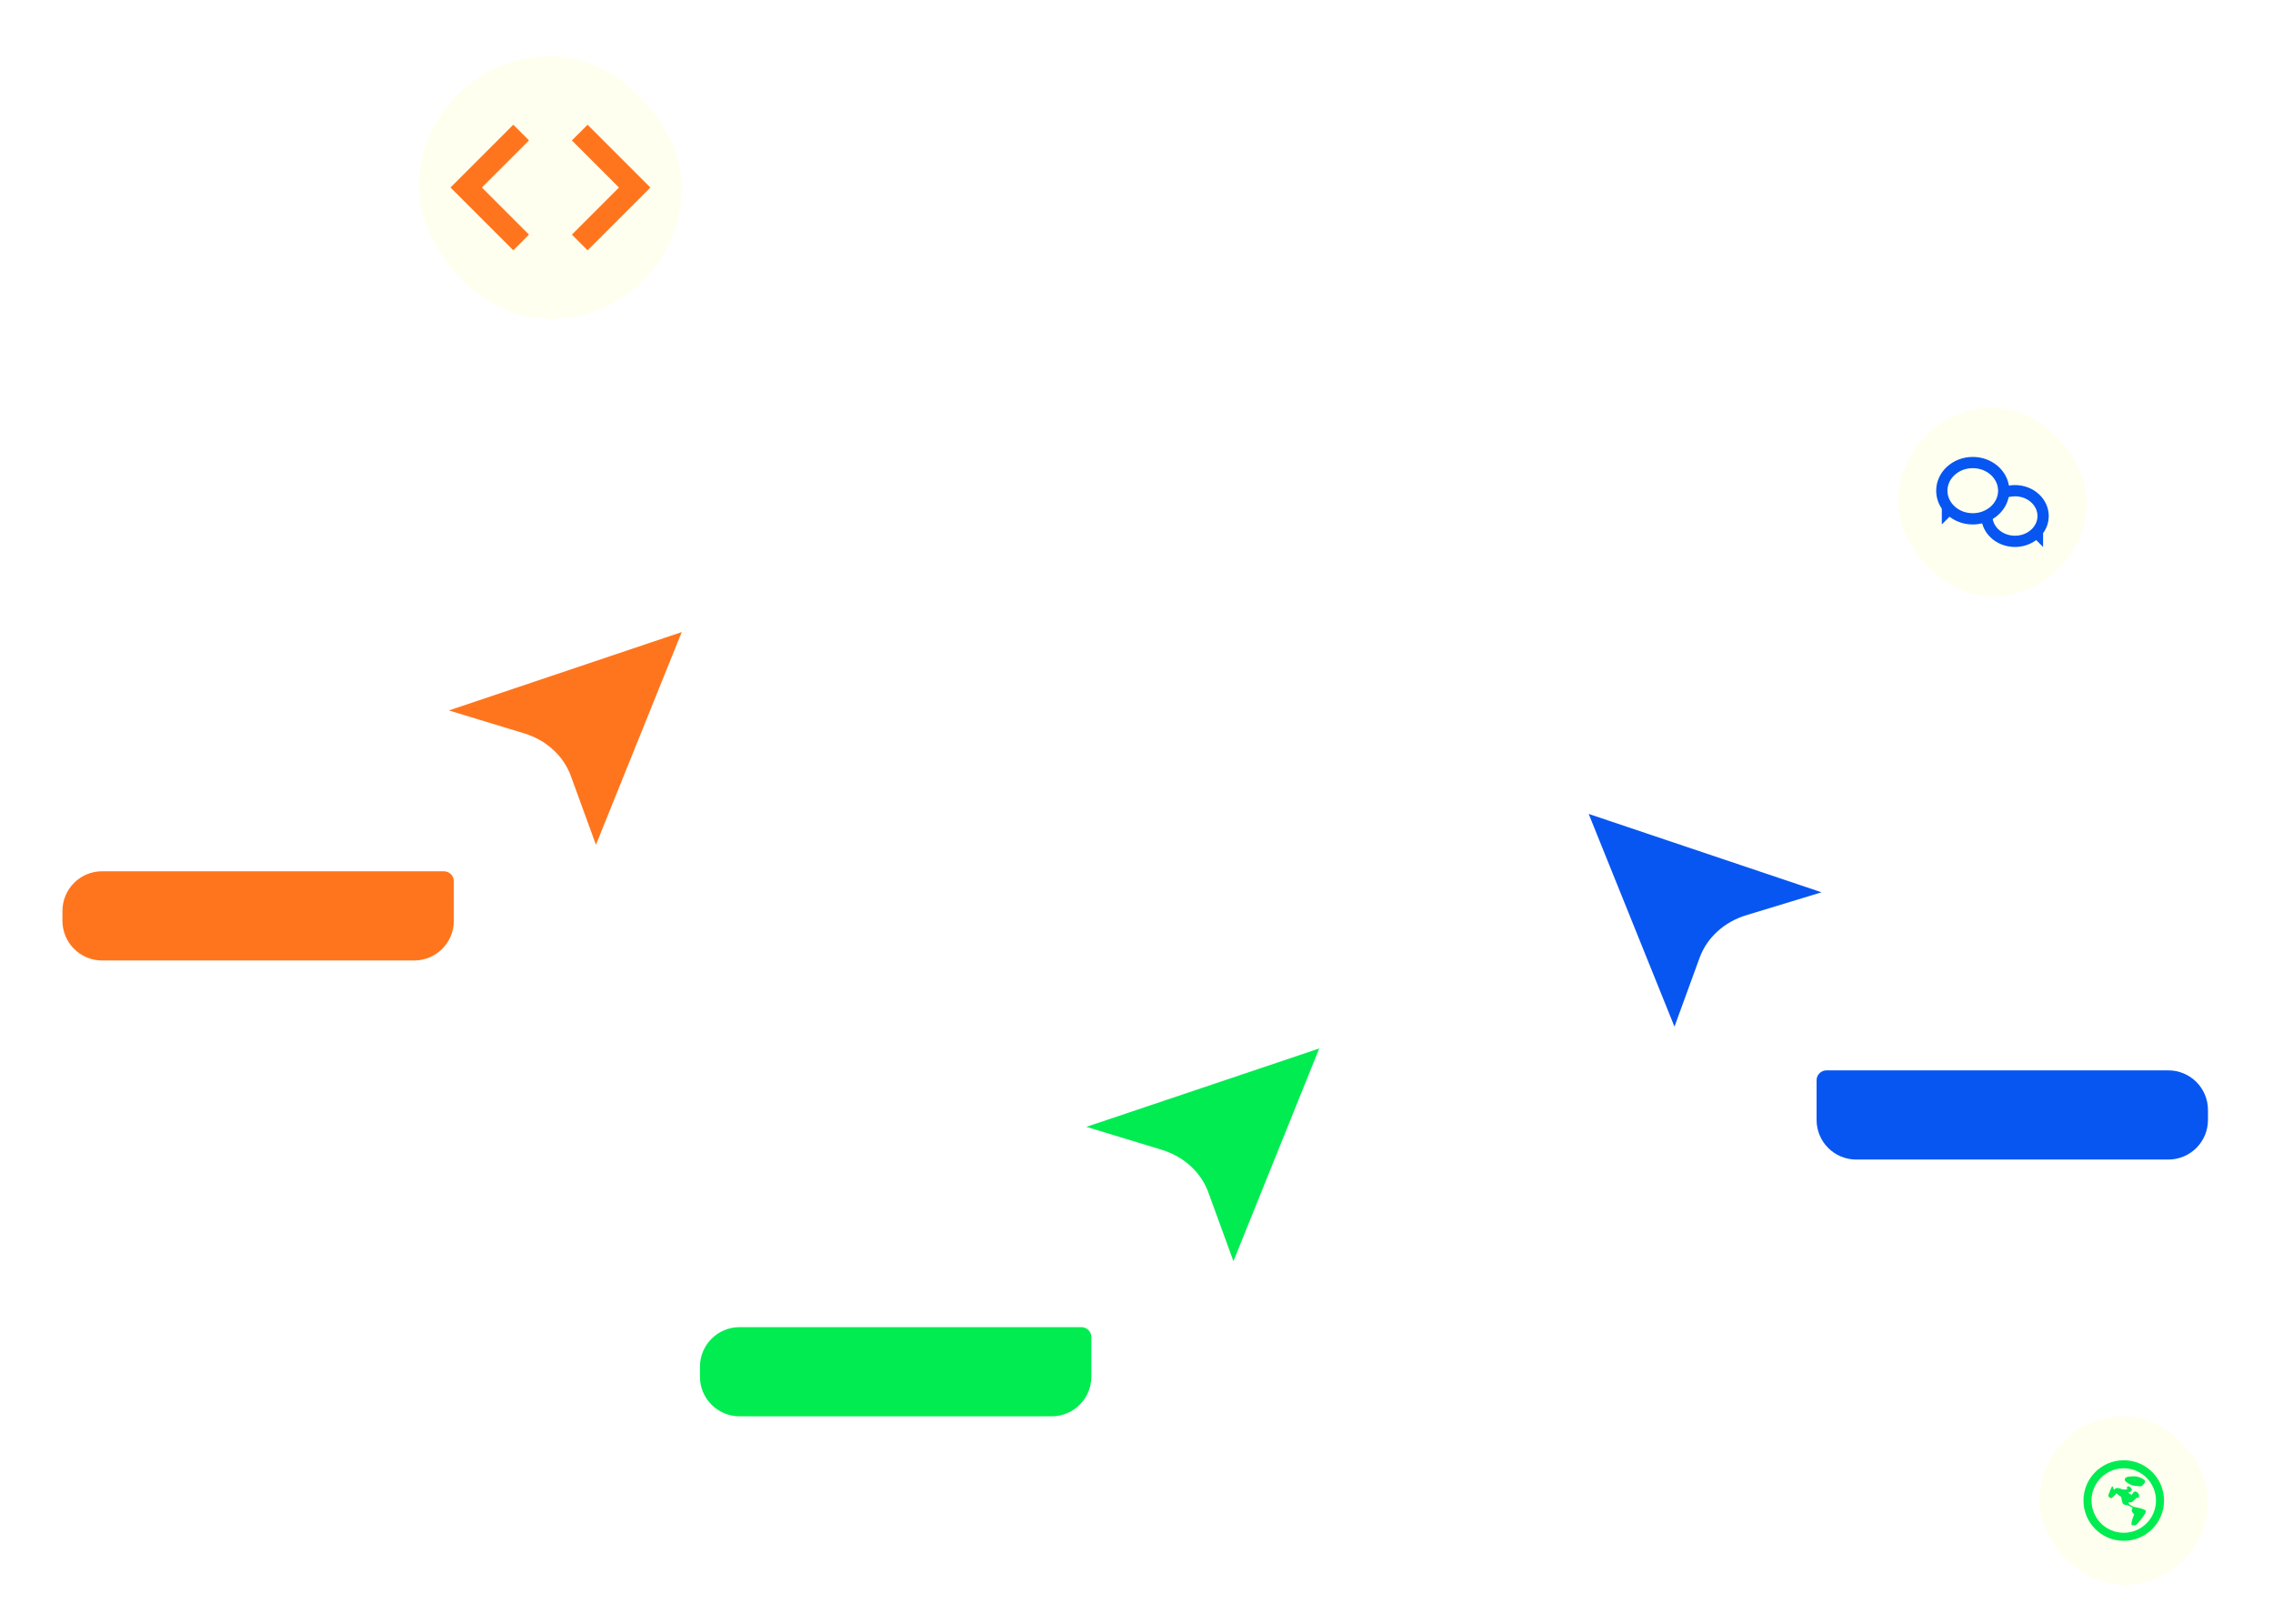 <svg width="364" height="260" viewBox="0 0 364 260" fill="none" xmlns="http://www.w3.org/2000/svg">
<g filter="url(#filter0_d_273_309)">
<path fill-rule="evenodd" clip-rule="evenodd" d="M268.151 164.391L254.413 130.329L291.703 142.878L279.625 146.555C277.89 147.083 276.314 147.973 275.022 149.153C273.729 150.334 272.755 151.774 272.177 153.358L268.151 164.391ZM292.496 171.391C291.62 171.391 290.909 172.102 290.909 172.978V179.325C290.909 182.831 293.751 185.672 297.256 185.672H347.24C350.745 185.672 353.587 182.831 353.587 179.325V177.739C353.587 174.233 350.745 171.391 347.24 171.391H292.496Z" fill="#0756F1"/>
</g>
<g filter="url(#filter1_d_273_309)">
<path fill-rule="evenodd" clip-rule="evenodd" d="M95.435 135.272L109.174 101.21L71.884 113.759L83.962 117.436C85.697 117.964 87.273 118.854 88.565 120.035C89.858 121.215 90.832 122.655 91.41 124.239L95.435 135.272ZM71.091 139.514C71.967 139.514 72.678 140.224 72.678 141.101V147.448C72.678 150.953 69.836 153.795 66.331 153.795H16.347C12.842 153.795 10 150.953 10 147.448V145.861C10 142.356 12.842 139.514 16.347 139.514H71.091Z" fill="#FF751D"/>
</g>
<g filter="url(#filter2_d_273_309)">
<path fill-rule="evenodd" clip-rule="evenodd" d="M197.524 201.947L211.262 167.885L173.973 180.434L186.051 184.111C187.785 184.639 189.361 185.528 190.654 186.709C191.947 187.89 192.921 189.33 193.499 190.914L197.524 201.947ZM173.18 212.506C174.056 212.506 174.767 213.216 174.767 214.093V220.44C174.767 223.945 171.925 226.787 168.42 226.787H118.436C114.931 226.787 112.089 223.945 112.089 220.44V218.853C112.089 215.347 114.931 212.506 118.436 212.506H173.18Z" fill="#01EC51"/>
</g>
<g filter="url(#filter3_d_273_309)">
<rect x="304" y="65.299" width="30.149" height="30.149" rx="15.074" fill="#FFFFEF" shape-rendering="crispEdges"/>
<path fill-rule="evenodd" clip-rule="evenodd" d="M312.197 82.745L310.964 83.978V81.454C310.378 80.607 310.064 79.601 310.062 78.571C310.062 75.584 312.685 73.164 315.92 73.164C318.853 73.164 321.282 75.153 321.71 77.749C322.031 77.696 322.355 77.669 322.679 77.669C325.666 77.669 328.086 79.888 328.086 82.626C328.086 83.64 327.755 84.582 327.185 85.367V87.583L326.081 86.479C325.095 87.202 323.902 87.589 322.679 87.583C320.133 87.583 317.998 85.969 317.424 83.798C316.944 83.915 316.44 83.978 315.92 83.978C314.578 83.985 313.269 83.552 312.197 82.745ZM315.92 82.175C318.191 82.175 319.976 80.528 319.976 78.571C319.976 76.613 318.191 74.966 315.92 74.966C313.649 74.966 311.865 76.613 311.865 78.571C311.865 80.528 313.649 82.175 315.92 82.175ZM319.116 83.104C319.377 84.597 320.852 85.78 322.679 85.78C324.698 85.78 326.284 84.338 326.284 82.626C326.284 80.914 324.698 79.472 322.679 79.472C322.329 79.472 321.992 79.515 321.673 79.596C321.368 81.062 320.423 82.316 319.116 83.103V83.104Z" fill="#0756F1"/>
</g>
<g filter="url(#filter4_d_273_309)">
<rect x="326.614" y="226.787" width="26.973" height="26.975" rx="13.487" fill="#FFFFEF" shape-rendering="crispEdges"/>
<path fill-rule="evenodd" clip-rule="evenodd" d="M333.649 240.274C333.649 236.711 336.537 233.823 340.1 233.823C343.663 233.823 346.551 236.711 346.551 240.274C346.551 243.837 343.663 246.725 340.1 246.725C336.537 246.725 333.649 243.837 333.649 240.274ZM334.939 240.274C334.939 241.643 335.483 242.956 336.451 243.924C337.419 244.891 338.732 245.435 340.1 245.435C341.469 245.435 342.782 244.891 343.75 243.924C344.717 242.956 345.261 241.643 345.261 240.274C345.261 238.906 344.717 237.593 343.75 236.625C342.782 235.657 341.469 235.113 340.1 235.113C338.732 235.113 337.419 235.657 336.451 236.625C335.483 237.593 334.939 238.906 334.939 240.274ZM337.682 239.273C337.839 238.945 338.097 238.016 338.284 238.016C338.469 238.016 338.402 238.483 338.568 238.524C338.708 238.558 338.6 238.315 338.989 238.272C339.378 238.229 339.802 238.467 339.802 238.467C339.802 238.467 340.262 238.581 340.685 238.467C340.685 238.467 340.462 238.127 340.736 238.016C341.009 237.905 341.382 238.316 341.396 238.581C341.409 238.846 340.787 239.024 340.787 239.024L341.396 239.39C341.396 239.39 341.574 238.823 341.955 238.818C342.294 238.811 342.718 239.431 342.519 239.71C342.321 239.989 342.193 239.797 342.193 239.797C342.193 239.797 341.587 240.411 341.396 240.521C341.205 240.631 340.939 240.521 340.939 240.521C340.939 240.521 340.826 240.73 340.939 240.827C341.168 241.063 341.763 241.297 341.763 241.297C341.763 241.297 343.592 241.595 343.648 241.968C343.705 242.341 342.193 244.226 341.955 244.226H341.39C341.16 243.819 341.763 242.52 341.763 242.52C341.763 242.52 341.453 242.177 341.39 241.968C341.329 241.759 341.51 241.391 341.51 241.391L340.685 241.011C340.685 241.011 340.247 241.011 340.029 240.839C339.812 240.667 339.697 239.71 339.697 239.71L338.91 239.133C338.91 239.133 338.226 240.001 338.004 239.89C337.78 239.78 337.526 239.6 337.682 239.273ZM341.921 237.92C341.376 237.92 340.066 237.227 340.286 236.855C340.286 236.322 341.663 236.402 341.959 236.402C342.254 236.402 342.978 236.631 343.38 236.951C343.782 237.27 343.21 237.727 343.011 237.92C342.811 238.113 342.466 237.92 341.921 237.92Z" fill="#01EC51"/>
</g>
<g filter="url(#filter5_d_273_309)">
<rect x="67.124" y="9" width="42.05" height="42.053" rx="21.025" fill="#FFFFEF" shape-rendering="crispEdges"/>
<path fill-rule="evenodd" clip-rule="evenodd" d="M104.152 30.026L94.095 40.083L91.582 37.568L99.123 30.026L91.582 22.483L94.095 19.97L104.152 30.026ZM77.173 30.026L84.716 37.568L82.202 40.083L72.145 30.026L82.202 19.97L84.716 22.483L77.173 30.026Z" fill="#FF751D"/>
</g>
<path d="M194.874 123.329C216.506 123.329 234.043 106.76 234.043 86.322C234.043 65.884 216.506 49.316 194.874 49.316C173.241 49.316 155.704 65.884 155.704 86.322C155.704 106.76 173.241 123.329 194.874 123.329Z" stroke="white" stroke-width="6.95"/>
<path d="M132.19 32.812C144.093 36.044 155.194 43.541 163.795 54.157" stroke="white" stroke-width="6.95"/>
<path d="M236.144 66.352C245.219 58.389 257.747 53.279 271.81 51.801" stroke="white" stroke-width="6.95"/>
<path d="M154.802 153.655C151.169 150.305 148.453 146.398 146.823 142.18C145.193 137.962 144.685 133.524 145.331 129.144C145.976 124.764 147.761 120.536 150.574 116.726C153.386 112.916 157.166 109.605 161.676 107.002" stroke="white" stroke-width="6.95"/>
<defs>
<filter id="filter0_d_273_309" x="244.893" y="120.808" width="118.215" height="74.385" filterUnits="userSpaceOnUse" color-interpolation-filters="sRGB">
<feFlood flood-opacity="0" result="BackgroundImageFix"/>
<feColorMatrix in="SourceAlpha" type="matrix" values="0 0 0 0 0 0 0 0 0 0 0 0 0 0 0 0 0 0 127 0" result="hardAlpha"/>
<feOffset/>
<feGaussianBlur stdDeviation="4.76"/>
<feComposite in2="hardAlpha" operator="out"/>
<feColorMatrix type="matrix" values="0 0 0 0 0.027 0 0 0 0 0.337 0 0 0 0 0.945 0 0 0 0.25 0"/>
<feBlend mode="normal" in2="BackgroundImageFix" result="effect1_dropShadow_273_309"/>
<feBlend mode="normal" in="SourceGraphic" in2="effect1_dropShadow_273_309" result="shape"/>
</filter>
<filter id="filter1_d_273_309" x="0.479" y="91.689" width="118.215" height="71.626" filterUnits="userSpaceOnUse" color-interpolation-filters="sRGB">
<feFlood flood-opacity="0" result="BackgroundImageFix"/>
<feColorMatrix in="SourceAlpha" type="matrix" values="0 0 0 0 0 0 0 0 0 0 0 0 0 0 0 0 0 0 127 0" result="hardAlpha"/>
<feOffset/>
<feGaussianBlur stdDeviation="4.76"/>
<feComposite in2="hardAlpha" operator="out"/>
<feColorMatrix type="matrix" values="0 0 0 0 1 0 0 0 0 0.459 0 0 0 0 0.114 0 0 0 0.25 0"/>
<feBlend mode="normal" in2="BackgroundImageFix" result="effect1_dropShadow_273_309"/>
<feBlend mode="normal" in="SourceGraphic" in2="effect1_dropShadow_273_309" result="shape"/>
</filter>
<filter id="filter2_d_273_309" x="102.568" y="158.364" width="118.215" height="77.944" filterUnits="userSpaceOnUse" color-interpolation-filters="sRGB">
<feFlood flood-opacity="0" result="BackgroundImageFix"/>
<feColorMatrix in="SourceAlpha" type="matrix" values="0 0 0 0 0 0 0 0 0 0 0 0 0 0 0 0 0 0 127 0" result="hardAlpha"/>
<feOffset/>
<feGaussianBlur stdDeviation="4.76"/>
<feComposite in2="hardAlpha" operator="out"/>
<feColorMatrix type="matrix" values="0 0 0 0 0.004 0 0 0 0 0.925 0 0 0 0 0.318 0 0 0 0.25 0"/>
<feBlend mode="normal" in2="BackgroundImageFix" result="effect1_dropShadow_273_309"/>
<feBlend mode="normal" in="SourceGraphic" in2="effect1_dropShadow_273_309" result="shape"/>
</filter>
<filter id="filter3_d_273_309" x="297.762" y="59.061" width="42.624" height="42.624" filterUnits="userSpaceOnUse" color-interpolation-filters="sRGB">
<feFlood flood-opacity="0" result="BackgroundImageFix"/>
<feColorMatrix in="SourceAlpha" type="matrix" values="0 0 0 0 0 0 0 0 0 0 0 0 0 0 0 0 0 0 127 0" result="hardAlpha"/>
<feOffset/>
<feGaussianBlur stdDeviation="3.119"/>
<feComposite in2="hardAlpha" operator="out"/>
<feColorMatrix type="matrix" values="0 0 0 0 1 0 0 0 0 1 0 0 0 0 1 0 0 0 0.25 0"/>
<feBlend mode="normal" in2="BackgroundImageFix" result="effect1_dropShadow_273_309"/>
<feBlend mode="normal" in="SourceGraphic" in2="effect1_dropShadow_273_309" result="shape"/>
</filter>
<filter id="filter4_d_273_309" x="321.033" y="221.206" width="38.135" height="38.136" filterUnits="userSpaceOnUse" color-interpolation-filters="sRGB">
<feFlood flood-opacity="0" result="BackgroundImageFix"/>
<feColorMatrix in="SourceAlpha" type="matrix" values="0 0 0 0 0 0 0 0 0 0 0 0 0 0 0 0 0 0 127 0" result="hardAlpha"/>
<feOffset/>
<feGaussianBlur stdDeviation="2.79"/>
<feComposite in2="hardAlpha" operator="out"/>
<feColorMatrix type="matrix" values="0 0 0 0 1 0 0 0 0 1 0 0 0 0 1 0 0 0 0.25 0"/>
<feBlend mode="normal" in2="BackgroundImageFix" result="effect1_dropShadow_273_309"/>
<feBlend mode="normal" in="SourceGraphic" in2="effect1_dropShadow_273_309" result="shape"/>
</filter>
<filter id="filter5_d_273_309" x="58.424" y="0.3" width="59.449" height="59.453" filterUnits="userSpaceOnUse" color-interpolation-filters="sRGB">
<feFlood flood-opacity="0" result="BackgroundImageFix"/>
<feColorMatrix in="SourceAlpha" type="matrix" values="0 0 0 0 0 0 0 0 0 0 0 0 0 0 0 0 0 0 127 0" result="hardAlpha"/>
<feOffset/>
<feGaussianBlur stdDeviation="4.35"/>
<feComposite in2="hardAlpha" operator="out"/>
<feColorMatrix type="matrix" values="0 0 0 0 1 0 0 0 0 1 0 0 0 0 1 0 0 0 0.25 0"/>
<feBlend mode="normal" in2="BackgroundImageFix" result="effect1_dropShadow_273_309"/>
<feBlend mode="normal" in="SourceGraphic" in2="effect1_dropShadow_273_309" result="shape"/>
</filter>
</defs>
</svg>
